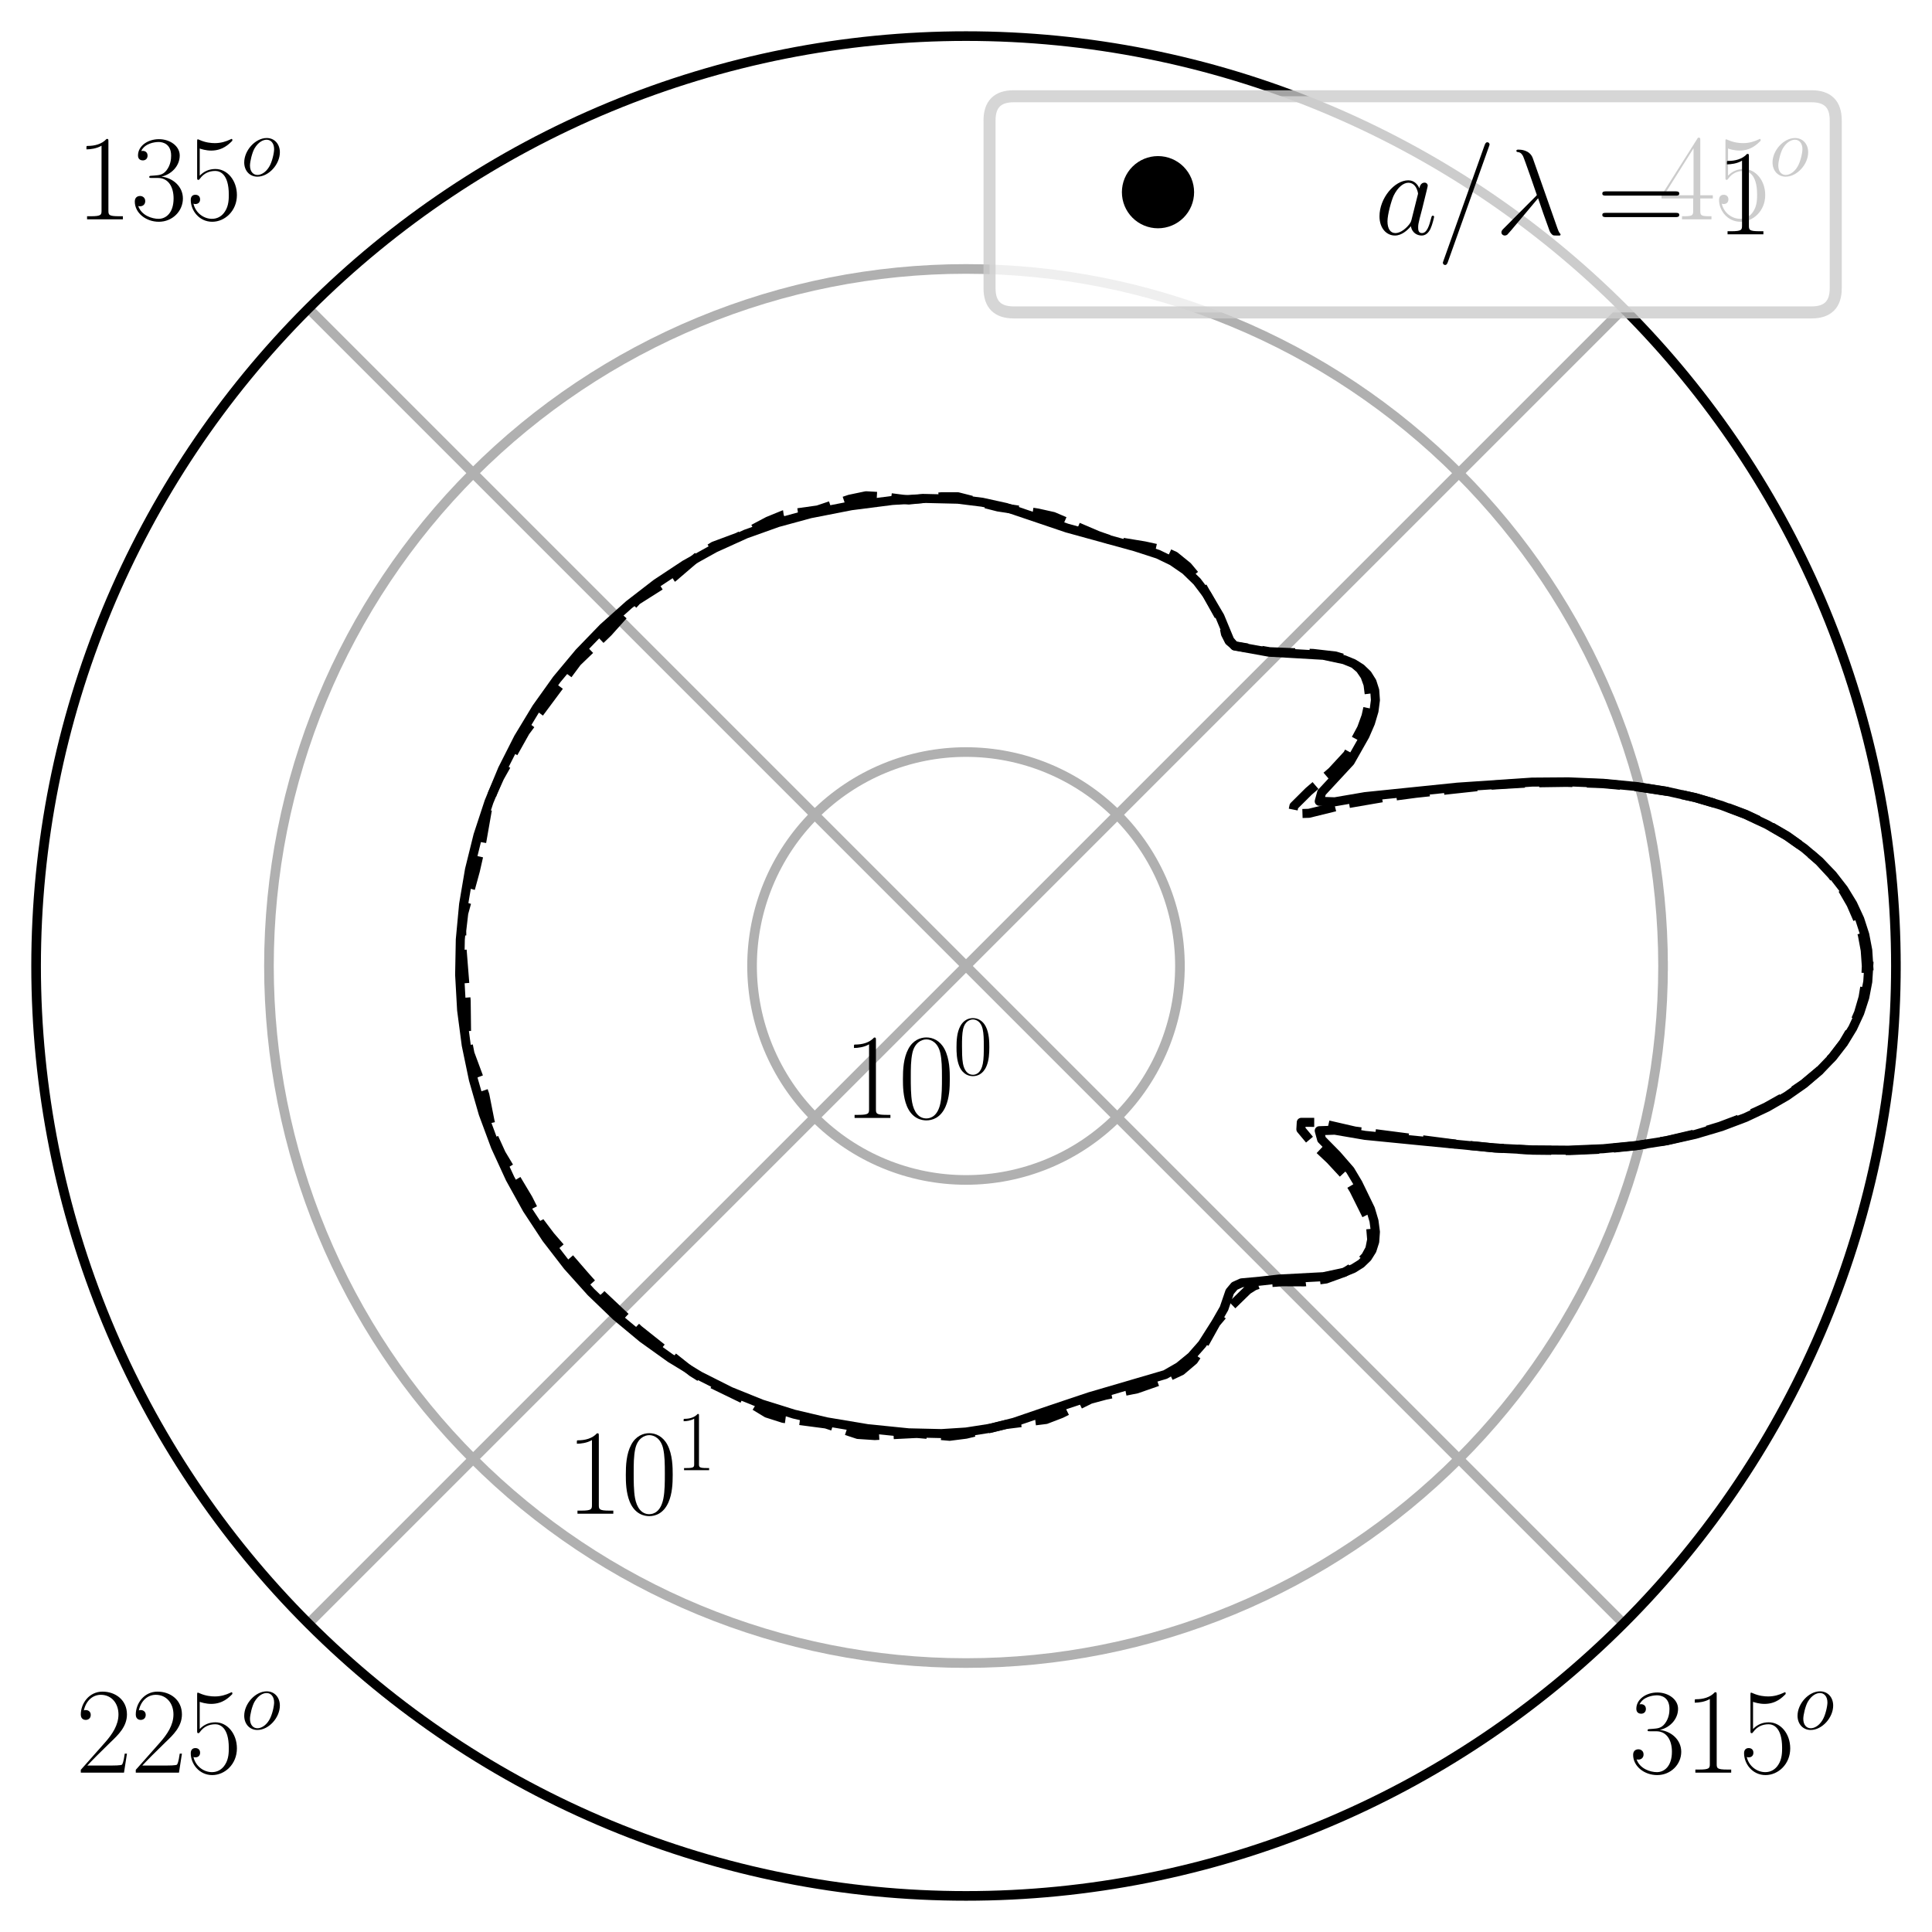 <?xml version="1.0" encoding="utf-8" standalone="no"?>
<!DOCTYPE svg PUBLIC "-//W3C//DTD SVG 1.1//EN"
  "http://www.w3.org/Graphics/SVG/1.1/DTD/svg11.dtd">
<svg xmlns:xlink="http://www.w3.org/1999/xlink" width="160.56pt" height="160.56pt" viewBox="0 0 160.56 160.56" xmlns="http://www.w3.org/2000/svg" version="1.1">
 <defs>
  <style type="text/css">*{stroke-linejoin: round; stroke-linecap: butt}</style>
 </defs>
 <g id="figure_1">
  <g id="patch_1">
   <path d="M 0 160.56 
L 160.56 160.56 
L 160.56 0 
L 0 0 
z
" style="fill: #ffffff"/>
  </g>
  <g id="axes_1">
   <g id="patch_2">
    <path d="M 157.56 80.28 
C 157.56 70.132 155.561 60.082 151.677 50.706 
C 147.794 41.331 142.101 32.811 134.925 25.635 
C 127.749 18.459 119.229 12.766 109.854 8.883 
C 100.478 4.999 90.428 3 80.28 3 
C 70.132 3 60.082 4.999 50.706 8.883 
C 41.331 12.766 32.811 18.459 25.635 25.635 
C 18.459 32.811 12.766 41.331 8.883 50.706 
C 4.999 60.082 3 70.132 3 80.28 
C 3 90.428 4.999 100.478 8.883 109.854 
C 12.766 119.229 18.459 127.749 25.635 134.925 
C 32.811 142.101 41.331 147.794 50.706 151.677 
C 60.082 155.561 70.132 157.56 80.28 157.56 
C 90.428 157.56 100.478 155.561 109.854 151.677 
C 119.229 147.794 127.749 142.101 134.925 134.925 
C 142.101 127.749 147.794 119.229 151.677 109.854 
C 155.561 100.478 157.56 90.428 157.56 80.28 
M 80.28 80.28 
C 80.28 80.28 80.28 80.28 80.28 80.28 
C 80.28 80.28 80.28 80.28 80.28 80.28 
C 80.28 80.28 80.28 80.28 80.28 80.28 
C 80.28 80.28 80.28 80.28 80.28 80.28 
C 80.28 80.28 80.28 80.28 80.28 80.28 
C 80.28 80.28 80.28 80.28 80.28 80.28 
C 80.28 80.28 80.28 80.28 80.28 80.28 
C 80.28 80.28 80.28 80.28 80.28 80.28 
C 80.28 80.28 80.28 80.28 80.28 80.28 
C 80.28 80.28 80.28 80.28 80.28 80.28 
C 80.28 80.28 80.28 80.28 80.28 80.28 
C 80.28 80.28 80.28 80.28 80.28 80.28 
C 80.28 80.28 80.28 80.28 80.28 80.28 
C 80.28 80.28 80.28 80.28 80.28 80.28 
C 80.28 80.28 80.28 80.28 80.28 80.28 
C 80.28 80.28 80.28 80.28 80.28 80.28 
z
" style="fill: #ffffff"/>
   </g>
   <g id="matplotlib.axis_1">
    <g id="xtick_1">
     <g id="line2d_1">
      <path d="M 80.28 80.28 
L 134.925 25.635 
" clip-path="url(#p956cf52dc0)" style="fill: none; stroke: #b0b0b0; stroke-width: 0.8; stroke-linecap: square"/>
     </g>
     <g id="text_1">
      <!-- $45^o$ -->
      <g transform="translate(137.877 18.226) scale(0.1 -0.1)">
       <defs>
        <path id="CMR17-34" d="M 2150 4122 
C 2150 4256 2144 4256 2029 4256 
L 128 1254 
L 128 1088 
L 1779 1088 
L 1779 457 
C 1779 224 1766 160 1318 160 
L 1197 160 
L 1197 0 
C 1402 0 1747 0 1965 0 
C 2182 0 2528 0 2733 0 
L 2733 160 
L 2611 160 
C 2163 160 2150 224 2150 457 
L 2150 1088 
L 2803 1088 
L 2803 1254 
L 2150 1254 
L 2150 4122 
z
M 1798 3703 
L 1798 1254 
L 256 1254 
L 1798 3703 
z
" transform="scale(0.016)"/>
        <path id="CMR17-35" d="M 730 3692 
C 794 3666 1056 3584 1325 3584 
C 1920 3584 2246 3911 2432 4100 
C 2432 4157 2432 4192 2394 4192 
C 2387 4192 2374 4192 2323 4163 
C 2099 4058 1837 3973 1517 3973 
C 1325 3973 1037 3999 723 4139 
C 653 4171 640 4171 634 4171 
C 602 4171 595 4164 595 4037 
L 595 2203 
C 595 2089 595 2057 659 2057 
C 691 2057 704 2070 736 2114 
C 941 2401 1222 2522 1542 2522 
C 1766 2522 2246 2382 2246 1289 
C 2246 1085 2246 715 2054 421 
C 1894 159 1645 25 1370 25 
C 947 25 518 320 403 814 
C 429 807 480 795 506 795 
C 589 795 749 840 749 1038 
C 749 1210 627 1280 506 1280 
C 358 1280 262 1190 262 1011 
C 262 454 704 -128 1382 -128 
C 2042 -128 2669 440 2669 1264 
C 2669 2030 2170 2624 1549 2624 
C 1222 2624 947 2503 730 2274 
L 730 3692 
z
" transform="scale(0.016)"/>
        <path id="CMMI12-6f" d="M 2918 1756 
C 2918 2363 2522 2816 1939 2816 
C 1094 2816 262 1897 262 996 
C 262 390 659 -64 1242 -64 
C 2093 -64 2918 856 2918 1756 
z
M 1248 64 
C 928 64 691 319 691 766 
C 691 1060 845 1712 1024 2031 
C 1312 2523 1670 2689 1933 2689 
C 2246 2689 2490 2433 2490 1986 
C 2490 1731 2355 1047 2112 658 
C 1850 230 1498 64 1248 64 
z
" transform="scale(0.016)"/>
       </defs>
       <use xlink:href="#CMR17-34" transform="scale(0.996)"/>
       <use xlink:href="#CMR17-35" transform="translate(45.69 0) scale(0.996)"/>
       <use xlink:href="#CMMI12-6f" transform="translate(91.381 36.154) scale(0.697)"/>
      </g>
     </g>
    </g>
    <g id="xtick_2">
     <g id="line2d_2">
      <path d="M 80.28 80.28 
L 25.635 25.635 
" clip-path="url(#p956cf52dc0)" style="fill: none; stroke: #b0b0b0; stroke-width: 0.8; stroke-linecap: square"/>
     </g>
     <g id="text_2">
      <!-- $135^o$ -->
      <g transform="translate(6.297 18.226) scale(0.1 -0.1)">
       <defs>
        <path id="CMR17-31" d="M 1702 4058 
C 1702 4192 1696 4192 1606 4192 
C 1357 3916 979 3827 621 3827 
C 602 3827 570 3827 563 3808 
C 557 3795 557 3782 557 3648 
C 755 3648 1088 3686 1344 3839 
L 1344 461 
C 1344 236 1331 160 781 160 
L 589 160 
L 589 0 
C 896 0 1216 0 1523 0 
C 1830 0 2150 0 2458 0 
L 2458 160 
L 2266 160 
C 1715 160 1702 230 1702 458 
L 1702 4058 
z
" transform="scale(0.016)"/>
        <path id="CMR17-33" d="M 1414 2157 
C 1984 2157 2234 1662 2234 1090 
C 2234 320 1824 25 1453 25 
C 1114 25 563 194 390 693 
C 422 680 454 680 486 680 
C 640 680 755 782 755 948 
C 755 1133 614 1216 486 1216 
C 378 1216 211 1165 211 926 
C 211 335 787 -128 1466 -128 
C 2176 -128 2720 430 2720 1085 
C 2720 1707 2208 2157 1600 2227 
C 2086 2328 2554 2756 2554 3329 
C 2554 3820 2048 4179 1472 4179 
C 890 4179 378 3829 378 3329 
C 378 3110 544 3072 627 3072 
C 762 3072 877 3155 877 3321 
C 877 3486 762 3569 627 3569 
C 602 3569 570 3569 544 3557 
C 730 3959 1235 4032 1459 4032 
C 1683 4032 2106 3925 2106 3320 
C 2106 3143 2080 2828 1862 2550 
C 1670 2304 1453 2304 1242 2284 
C 1210 2284 1062 2269 1037 2269 
C 992 2263 966 2257 966 2208 
C 966 2163 973 2157 1101 2157 
L 1414 2157 
z
" transform="scale(0.016)"/>
       </defs>
       <use xlink:href="#CMR17-31" transform="scale(0.996)"/>
       <use xlink:href="#CMR17-33" transform="translate(45.69 0) scale(0.996)"/>
       <use xlink:href="#CMR17-35" transform="translate(91.381 0) scale(0.996)"/>
       <use xlink:href="#CMMI12-6f" transform="translate(137.071 36.154) scale(0.697)"/>
      </g>
     </g>
    </g>
    <g id="xtick_3">
     <g id="line2d_3">
      <path d="M 80.28 80.28 
L 25.635 134.925 
" clip-path="url(#p956cf52dc0)" style="fill: none; stroke: #b0b0b0; stroke-width: 0.8; stroke-linecap: square"/>
     </g>
     <g id="text_3">
      <!-- $225^o$ -->
      <g transform="translate(6.297 147.315) scale(0.1 -0.1)">
       <defs>
        <path id="CMR17-32" d="M 2669 989 
L 2554 989 
C 2490 536 2438 459 2413 420 
C 2381 369 1920 369 1830 369 
L 602 369 
C 832 619 1280 1072 1824 1597 
C 2214 1967 2669 2402 2669 3035 
C 2669 3790 2067 4224 1395 4224 
C 691 4224 262 3604 262 3030 
C 262 2780 448 2748 525 2748 
C 589 2748 781 2787 781 3010 
C 781 3207 614 3264 525 3264 
C 486 3264 448 3258 422 3245 
C 544 3790 915 4058 1306 4058 
C 1862 4058 2227 3617 2227 3035 
C 2227 2479 1901 2000 1536 1584 
L 262 146 
L 262 0 
L 2515 0 
L 2669 989 
z
" transform="scale(0.016)"/>
       </defs>
       <use xlink:href="#CMR17-32" transform="scale(0.996)"/>
       <use xlink:href="#CMR17-32" transform="translate(45.69 0) scale(0.996)"/>
       <use xlink:href="#CMR17-35" transform="translate(91.381 0) scale(0.996)"/>
       <use xlink:href="#CMMI12-6f" transform="translate(137.071 36.154) scale(0.697)"/>
      </g>
     </g>
    </g>
    <g id="xtick_4">
     <g id="line2d_4">
      <path d="M 80.28 80.28 
L 134.925 134.925 
" clip-path="url(#p956cf52dc0)" style="fill: none; stroke: #b0b0b0; stroke-width: 0.8; stroke-linecap: square"/>
     </g>
     <g id="text_4">
      <!-- $315^o$ -->
      <g transform="translate(135.386 147.315) scale(0.1 -0.1)">
       <use xlink:href="#CMR17-33" transform="scale(0.996)"/>
       <use xlink:href="#CMR17-31" transform="translate(45.69 0) scale(0.996)"/>
       <use xlink:href="#CMR17-35" transform="translate(91.381 0) scale(0.996)"/>
       <use xlink:href="#CMMI12-6f" transform="translate(137.071 36.154) scale(0.697)"/>
      </g>
     </g>
    </g>
   </g>
   <g id="matplotlib.axis_2">
    <g id="ytick_1">
     <g id="line2d_5">
      <path d="M 98.06 80.28 
C 98.06 77.945 97.6 75.633 96.706 73.476 
C 95.813 71.319 94.503 69.359 92.852 67.708 
C 91.201 66.057 89.241 64.747 87.084 63.854 
C 84.927 62.96 82.615 62.5 80.28 62.5 
C 77.945 62.5 75.633 62.96 73.476 63.854 
C 71.319 64.747 69.359 66.057 67.708 67.708 
C 66.057 69.359 64.747 71.319 63.854 73.476 
C 62.96 75.633 62.5 77.945 62.5 80.28 
C 62.5 82.615 62.96 84.927 63.854 87.084 
C 64.747 89.241 66.057 91.201 67.708 92.852 
C 69.359 94.503 71.319 95.813 73.476 96.706 
C 75.633 97.6 77.945 98.06 80.28 98.06 
C 82.615 98.06 84.927 97.6 87.084 96.706 
C 89.241 95.813 91.201 94.503 92.852 92.852 
C 94.503 91.201 95.813 89.241 96.706 87.084 
C 97.6 84.927 98.06 82.615 98.06 80.28 
" clip-path="url(#p956cf52dc0)" style="fill: none; stroke: #b0b0b0; stroke-width: 0.8; stroke-linecap: square"/>
     </g>
     <g id="text_5">
      <!-- $\mathdefault{10^{0}}$ -->
      <g transform="translate(70.082 92.907) scale(0.1 -0.1)">
       <defs>
        <path id="CMR17-30" d="M 2688 2025 
C 2688 2416 2682 3080 2413 3591 
C 2176 4039 1798 4198 1466 4198 
C 1158 4198 768 4058 525 3597 
C 269 3118 243 2524 243 2025 
C 243 1661 250 1106 448 619 
C 723 -39 1216 -128 1466 -128 
C 1760 -128 2208 -7 2470 600 
C 2662 1042 2688 1559 2688 2025 
z
M 1466 -26 
C 1056 -26 813 325 723 812 
C 653 1188 653 1738 653 2096 
C 653 2588 653 2997 736 3387 
C 858 3929 1216 4096 1466 4096 
C 1728 4096 2067 3923 2189 3400 
C 2272 3036 2278 2607 2278 2096 
C 2278 1680 2278 1169 2202 792 
C 2067 95 1690 -26 1466 -26 
z
" transform="scale(0.016)"/>
       </defs>
       <use xlink:href="#CMR17-31" transform="scale(0.996)"/>
       <use xlink:href="#CMR17-30" transform="translate(45.69 0) scale(0.996)"/>
       <use xlink:href="#CMR17-30" transform="translate(91.381 36.154) scale(0.697)"/>
      </g>
     </g>
    </g>
    <g id="ytick_2">
     <g id="line2d_6">
      <path d="M 138.209 80.28 
C 138.209 72.673 136.711 65.14 133.8 58.111 
C 130.889 51.083 126.621 44.697 121.242 39.318 
C 115.863 33.939 109.477 29.671 102.449 26.76 
C 95.42 23.849 87.887 22.351 80.28 22.351 
C 72.673 22.351 65.14 23.849 58.111 26.76 
C 51.083 29.671 44.697 33.939 39.318 39.318 
C 33.939 44.697 29.671 51.083 26.76 58.111 
C 23.849 65.14 22.351 72.673 22.351 80.28 
C 22.351 87.887 23.849 95.42 26.76 102.449 
C 29.671 109.477 33.939 115.863 39.318 121.242 
C 44.697 126.621 51.083 130.889 58.111 133.8 
C 65.14 136.711 72.673 138.209 80.28 138.209 
C 87.887 138.209 95.42 136.711 102.449 133.8 
C 109.477 130.889 115.863 126.621 121.242 121.242 
C 126.621 115.863 130.889 109.477 133.8 102.449 
C 136.711 95.42 138.209 87.887 138.209 80.28 
" clip-path="url(#p956cf52dc0)" style="fill: none; stroke: #b0b0b0; stroke-width: 0.8; stroke-linecap: square"/>
     </g>
     <g id="text_6">
      <!-- $\mathdefault{10^{1}}$ -->
      <g transform="translate(47.053 125.796) scale(0.1 -0.1)">
       <use xlink:href="#CMR17-31" transform="scale(0.996)"/>
       <use xlink:href="#CMR17-30" transform="translate(45.69 0) scale(0.996)"/>
       <use xlink:href="#CMR17-31" transform="translate(91.381 36.154) scale(0.697)"/>
      </g>
     </g>
    </g>
    <g id="ytick_3"/>
   </g>
   <g id="line2d_7">
    <path d="M 155.305 80.28 
L 155.222 78.972 
L 154.973 77.672 
L 154.557 76.387 
L 153.973 75.127 
L 153.221 73.898 
L 152.299 72.71 
L 151.205 71.572 
L 149.936 70.49 
L 148.491 69.476 
L 146.866 68.539 
L 145.059 67.688 
L 143.066 66.934 
L 140.887 66.288 
L 138.52 65.759 
L 135.966 65.359 
L 133.235 65.095 
L 130.34 64.975 
L 127.313 64.998 
L 121.114 65.418 
L 113.442 66.204 
L 110.927 66.635 
L 109.636 66.591 
L 109.833 65.866 
L 112.21 63.302 
L 113.437 61.137 
L 113.893 60.083 
L 114.187 59.092 
L 114.305 58.184 
L 114.247 57.369 
L 114.019 56.655 
L 113.636 56.046 
L 113.111 55.54 
L 112.463 55.136 
L 111.711 54.828 
L 109.982 54.46 
L 107.185 54.298 
L 105.463 54.202 
L 102.596 53.685 
L 102.2 53.211 
L 101.382 51.236 
L 100.316 49.427 
L 99.481 48.324 
L 98.514 47.385 
L 97.424 46.634 
L 96.237 46.06 
L 94.353 45.449 
L 88.682 43.889 
L 83.614 42.175 
L 81.626 41.738 
L 79.603 41.488 
L 76.881 41.424 
L 74.152 41.592 
L 70.743 42.029 
L 67.338 42.695 
L 64.638 43.43 
L 61.986 44.377 
L 59.409 45.544 
L 56.924 46.924 
L 54.543 48.498 
L 52.276 50.249 
L 50.133 52.167 
L 48.126 54.242 
L 46.271 56.467 
L 44.583 58.831 
L 43.075 61.323 
L 41.757 63.928 
L 40.638 66.63 
L 39.723 69.413 
L 39.018 72.26 
L 38.528 75.153 
L 38.254 78.078 
L 38.199 81.015 
L 38.363 83.947 
L 38.746 86.858 
L 39.344 89.731 
L 40.155 92.548 
L 41.172 95.292 
L 42.392 97.947 
L 43.806 100.498 
L 45.406 102.928 
L 47.179 105.224 
L 49.111 107.375 
L 51.188 109.372 
L 53.395 111.208 
L 55.72 112.872 
L 58.154 114.351 
L 60.687 115.627 
L 63.305 116.684 
L 65.984 117.522 
L 68.698 118.162 
L 72.107 118.732 
L 75.516 119.076 
L 78.244 119.139 
L 80.28 119.009 
L 82.293 118.696 
L 84.266 118.201 
L 87.44 117.116 
L 90.544 116.076 
L 96.84 114.233 
L 97.983 113.574 
L 99.014 112.729 
L 99.915 111.702 
L 101.041 109.93 
L 101.724 108.737 
L 102.2 107.349 
L 102.596 106.875 
L 103.171 106.613 
L 104.705 106.472 
L 106.295 106.295 
L 109.982 106.1 
L 111.711 105.732 
L 112.463 105.424 
L 113.111 105.02 
L 113.636 104.514 
L 114.019 103.905 
L 114.247 103.191 
L 114.305 102.376 
L 114.187 101.468 
L 113.893 100.477 
L 112.853 98.335 
L 112.21 97.258 
L 111.106 95.987 
L 109.833 94.694 
L 109.636 93.969 
L 110.927 93.925 
L 113.442 94.356 
L 118.164 94.822 
L 124.208 95.406 
L 127.313 95.562 
L 130.34 95.585 
L 133.235 95.465 
L 135.966 95.201 
L 138.52 94.801 
L 140.887 94.272 
L 143.066 93.626 
L 145.059 92.872 
L 146.866 92.021 
L 148.491 91.084 
L 149.936 90.07 
L 151.205 88.988 
L 152.299 87.85 
L 153.221 86.662 
L 153.973 85.433 
L 154.557 84.173 
L 154.973 82.888 
L 155.222 81.588 
L 155.305 80.28 
L 155.305 80.28 
" clip-path="url(#p956cf52dc0)" style="fill: none; stroke: #000000; stroke-width: 0.75; stroke-linecap: square"/>
   </g>
   <g id="line2d_8">
    <path d="M 155.102 80.28 
L 155.01 78.976 
L 154.769 77.679 
L 154.376 76.397 
L 153.827 75.137 
L 153.117 73.908 
L 152.237 72.717 
L 151.182 71.574 
L 149.945 70.489 
L 148.522 69.472 
L 146.908 68.532 
L 145.1 67.68 
L 143.096 66.928 
L 140.896 66.286 
L 138.5 65.764 
L 135.912 65.373 
L 133.138 65.123 
L 130.193 65.02 
L 127.106 65.065 
L 123.925 65.252 
L 117.665 65.929 
L 114.897 66.294 
L 112.094 66.776 
L 108.783 67.59 
L 107.402 67.633 
L 107.532 66.988 
L 108.757 65.77 
L 110.686 64.113 
L 111.988 62.704 
L 113.156 60.526 
L 113.526 59.506 
L 113.737 58.553 
L 113.79 57.677 
L 113.69 56.886 
L 113.438 56.19 
L 113.034 55.598 
L 112.483 55.12 
L 111.793 54.761 
L 110.983 54.517 
L 109.128 54.305 
L 105.504 54.16 
L 102.61 53.668 
L 102.146 53.277 
L 101.844 52.68 
L 101.677 51.885 
L 99.59 48.143 
L 98.691 47.067 
L 97.638 46.213 
L 96.427 45.652 
L 95.102 45.362 
L 92.452 44.929 
L 91.22 44.496 
L 87.541 42.923 
L 86.243 42.633 
L 82.947 42.134 
L 79.599 41.283 
L 78.236 41.283 
L 75.525 41.553 
L 73.403 41.281 
L 71.974 41.201 
L 70.608 41.487 
L 67.965 42.377 
L 65.128 42.778 
L 63.821 43.313 
L 61.326 44.633 
L 59.312 45.383 
L 58.108 46.138 
L 55.947 47.99 
L 52.928 49.902 
L 51.959 50.953 
L 50.536 52.544 
L 47.957 55.026 
L 43.659 60.808 
L 41.519 64.62 
L 40.92 65.954 
L 40.494 67.353 
L 39.989 70.234 
L 39.508 72.355 
L 38.54 75.893 
L 38.371 77.349 
L 38.396 78.817 
L 38.742 83.185 
L 38.777 86.113 
L 39.057 87.549 
L 39.824 89.62 
L 40.294 90.994 
L 40.716 93.135 
L 41.055 94.557 
L 41.658 95.884 
L 43.896 99.626 
L 44.866 101.559 
L 45.737 102.713 
L 48.554 105.971 
L 49.973 107.568 
L 53.074 110.496 
L 57.515 114.03 
L 58.718 114.786 
L 61.909 116.335 
L 63.735 117.442 
L 65.091 117.875 
L 68.643 118.342 
L 71.292 119.211 
L 72.695 119.304 
L 76.197 119.128 
L 78.915 119.364 
L 80.28 119.191 
L 83.614 118.385 
L 86.926 117.969 
L 88.188 117.484 
L 90.606 116.291 
L 91.87 115.951 
L 94.48 115.425 
L 96.362 114.768 
L 98.169 113.924 
L 99.199 113.049 
L 100.003 111.843 
L 101.056 109.951 
L 101.891 108.959 
L 103.687 107.207 
L 104.222 106.87 
L 104.866 106.645 
L 106.524 106.524 
L 108.43 106.531 
L 110.203 106.292 
L 111.722 105.741 
L 112.998 104.935 
L 113.496 104.413 
L 113.842 103.78 
L 113.993 103.02 
L 113.92 102.126 
L 113.624 101.115 
L 112.517 98.892 
L 111.85 97.779 
L 110.545 96.372 
L 108.99 94.908 
L 108.109 93.853 
L 108.143 93.273 
L 109.468 93.275 
L 112.591 93.995 
L 120.92 95.072 
L 124.18 95.396 
L 127.393 95.588 
L 130.459 95.621 
L 133.332 95.492 
L 136.005 95.211 
L 138.488 94.793 
L 140.797 94.251 
L 142.944 93.6 
L 144.932 92.847 
L 146.759 92.002 
L 148.416 91.072 
L 149.893 90.064 
L 151.184 88.986 
L 152.283 87.848 
L 153.192 86.659 
L 153.914 85.429 
L 154.458 84.168 
L 154.832 82.883 
L 155.044 81.585 
L 155.103 80.28 
L 155.103 80.28 
" clip-path="url(#p956cf52dc0)" style="fill: none; stroke-dasharray: 2.775,1.2; stroke-dashoffset: 0; stroke: #000000; stroke-width: 0.75"/>
   </g>
   <g id="patch_3">
    <path d="M 157.56 80.28 
C 157.56 70.132 155.561 60.082 151.677 50.706 
C 147.794 41.331 142.101 32.811 134.925 25.635 
C 127.749 18.459 119.229 12.766 109.854 8.883 
C 100.478 4.999 90.428 3 80.28 3 
C 70.132 3 60.082 4.999 50.706 8.883 
C 41.331 12.766 32.811 18.459 25.635 25.635 
C 18.459 32.811 12.766 41.331 8.883 50.706 
C 4.999 60.082 3 70.132 3 80.28 
C 3 90.428 4.999 100.478 8.883 109.854 
C 12.766 119.229 18.459 127.749 25.635 134.925 
C 32.811 142.101 41.331 147.794 50.706 151.677 
C 60.082 155.561 70.132 157.56 80.28 157.56 
C 90.428 157.56 100.478 155.561 109.854 151.677 
C 119.229 147.794 127.749 142.101 134.925 134.925 
C 142.101 127.749 147.794 119.229 151.677 109.854 
C 155.561 100.478 157.56 90.428 157.56 80.28 
" style="fill: none; stroke: #000000; stroke-width: 0.8; stroke-linejoin: miter; stroke-linecap: square"/>
   </g>
   <g id="legend_1">
    <g id="patch_4">
     <path d="M 84.236 25.963 
L 150.56 25.963 
Q 152.56 25.963 152.56 23.963 
L 152.56 10 
Q 152.56 8 150.56 8 
L 84.236 8 
Q 82.236 8 82.236 10 
L 82.236 23.963 
Q 82.236 25.963 84.236 25.963 
z
" style="fill: #ffffff; opacity: 0.8; stroke: #cccccc; stroke-linejoin: miter"/>
    </g>
    <g id="line2d_9">
     <defs>
      <path id="med3c273459" d="M 0 2.5 
C 0.663 2.5 1.299 2.237 1.768 1.768 
C 2.237 1.299 2.5 0.663 2.5 0 
C 2.5 -0.663 2.237 -1.299 1.768 -1.768 
C 1.299 -2.237 0.663 -2.5 0 -2.5 
C -0.663 -2.5 -1.299 -2.237 -1.768 -1.768 
C -2.237 -1.299 -2.5 -0.663 -2.5 0 
C -2.5 0.663 -2.237 1.299 -1.768 1.768 
C -1.299 2.237 -0.663 2.5 0 2.5 
z
" style="stroke: #000000"/>
     </defs>
     <g>
      <use xlink:href="#med3c273459" x="96.236" y="15.972" style="stroke: #000000"/>
     </g>
    </g>
    <g id="text_7">
     <!-- $a / \lambda = 1$ -->
     <g transform="translate(114.236 19.472) scale(0.1 -0.1)">
      <defs>
       <path id="CMMI12-61" d="M 1926 760 
C 1894 651 1894 639 1805 517 
C 1664 338 1382 64 1082 64 
C 819 64 672 300 672 677 
C 672 1028 870 1743 992 2012 
C 1210 2459 1510 2689 1760 2689 
C 2182 2689 2266 2165 2266 2114 
C 2266 2108 2246 2024 2240 2012 
L 1926 760 
z
M 2336 2395 
C 2266 2561 2093 2816 1760 2816 
C 1037 2816 256 1884 256 939 
C 256 307 627 -64 1062 -64 
C 1414 -64 1715 211 1894 422 
C 1958 45 2259 -64 2451 -64 
C 2643 -64 2797 51 2912 281 
C 3014 498 3104 888 3104 913 
C 3104 945 3078 971 3040 971 
C 2982 971 2976 939 2950 843 
C 2854 466 2733 64 2470 64 
C 2285 64 2272 230 2272 358 
C 2272 505 2291 575 2349 824 
C 2394 984 2426 1124 2477 1309 
C 2714 2267 2771 2497 2771 2535 
C 2771 2625 2701 2695 2605 2695 
C 2400 2695 2349 2472 2336 2395 
z
" transform="scale(0.016)"/>
       <path id="CMMI12-3d" d="M 2746 4562 
C 2746 4569 2784 4666 2784 4678 
C 2784 4755 2720 4800 2669 4800 
C 2637 4800 2579 4800 2528 4659 
L 384 -1363 
C 384 -1370 346 -1465 346 -1478 
C 346 -1555 410 -1600 461 -1600 
C 499 -1600 557 -1593 602 -1459 
L 2746 4562 
z
" transform="scale(0.016)"/>
       <path id="CMMI12-15" d="M 1978 3965 
C 1818 4416 1312 4416 1229 4416 
C 1190 4416 1120 4416 1120 4352 
C 1120 4302 1158 4295 1190 4289 
C 1286 4276 1363 4263 1466 4080 
C 1530 3959 2189 2059 2189 2046 
C 2189 2040 2182 2033 2131 1982 
L 467 311 
C 390 234 339 183 339 102 
C 339 12 416 -64 518 -64 
C 544 -64 614 -51 653 -13 
C 755 82 1670 1194 2253 1881 
C 2419 1383 2624 797 2822 261 
C 2854 166 2886 76 2976 -6 
C 3040 -64 3053 -64 3232 -64 
L 3354 -64 
C 3379 -64 3424 -64 3424 -13 
C 3424 13 3418 19 3392 45 
C 3334 115 3290 229 3264 306 
L 1978 3965 
z
" transform="scale(0.016)"/>
       <path id="CMR17-3d" d="M 4115 2017 
C 4211 2017 4307 2017 4307 2125 
C 4307 2240 4198 2240 4090 2240 
L 512 2240 
C 403 2240 294 2240 294 2125 
C 294 2017 390 2017 486 2017 
L 4115 2017 
z
M 4090 896 
C 4198 896 4307 896 4307 1011 
C 4307 1119 4211 1119 4115 1119 
L 486 1119 
C 390 1119 294 1119 294 1011 
C 294 896 403 896 512 896 
L 4090 896 
z
" transform="scale(0.016)"/>
      </defs>
      <use xlink:href="#CMMI12-61" transform="scale(0.996)"/>
      <use xlink:href="#CMMI12-3d" transform="translate(51.208 0) scale(0.996)"/>
      <use xlink:href="#CMMI12-15" transform="translate(99.983 0) scale(0.996)"/>
      <use xlink:href="#CMR17-3d" transform="translate(184.561 0) scale(0.996)"/>
      <use xlink:href="#CMR17-31" transform="translate(283.95 0) scale(0.996)"/>
     </g>
    </g>
   </g>
  </g>
 </g>
 <defs>
  <clipPath id="p956cf52dc0">
   <path d="M 157.56 80.28 
C 157.56 70.132 155.561 60.082 151.677 50.706 
C 147.794 41.331 142.101 32.811 134.925 25.635 
C 127.749 18.459 119.229 12.766 109.854 8.883 
C 100.478 4.999 90.428 3 80.28 3 
C 70.132 3 60.082 4.999 50.706 8.883 
C 41.331 12.766 32.811 18.459 25.635 25.635 
C 18.459 32.811 12.766 41.331 8.883 50.706 
C 4.999 60.082 3 70.132 3 80.28 
C 3 90.428 4.999 100.478 8.883 109.854 
C 12.766 119.229 18.459 127.749 25.635 134.925 
C 32.811 142.101 41.331 147.794 50.706 151.677 
C 60.082 155.561 70.132 157.56 80.28 157.56 
C 90.428 157.56 100.478 155.561 109.854 151.677 
C 119.229 147.794 127.749 142.101 134.925 134.925 
C 142.101 127.749 147.794 119.229 151.677 109.854 
C 155.561 100.478 157.56 90.428 157.56 80.28 
M 80.28 80.28 
C 80.28 80.28 80.28 80.28 80.28 80.28 
C 80.28 80.28 80.28 80.28 80.28 80.28 
C 80.28 80.28 80.28 80.28 80.28 80.28 
C 80.28 80.28 80.28 80.28 80.28 80.28 
C 80.28 80.28 80.28 80.28 80.28 80.28 
C 80.28 80.28 80.28 80.28 80.28 80.28 
C 80.28 80.28 80.28 80.28 80.28 80.28 
C 80.28 80.28 80.28 80.28 80.28 80.28 
C 80.28 80.28 80.28 80.28 80.28 80.28 
C 80.28 80.28 80.28 80.28 80.28 80.28 
C 80.28 80.28 80.28 80.28 80.28 80.28 
C 80.28 80.28 80.28 80.28 80.28 80.28 
C 80.28 80.28 80.28 80.28 80.28 80.28 
C 80.28 80.28 80.28 80.28 80.28 80.28 
C 80.28 80.28 80.28 80.28 80.28 80.28 
C 80.28 80.28 80.28 80.28 80.28 80.28 
z
"/>
  </clipPath>
 </defs>
</svg>
